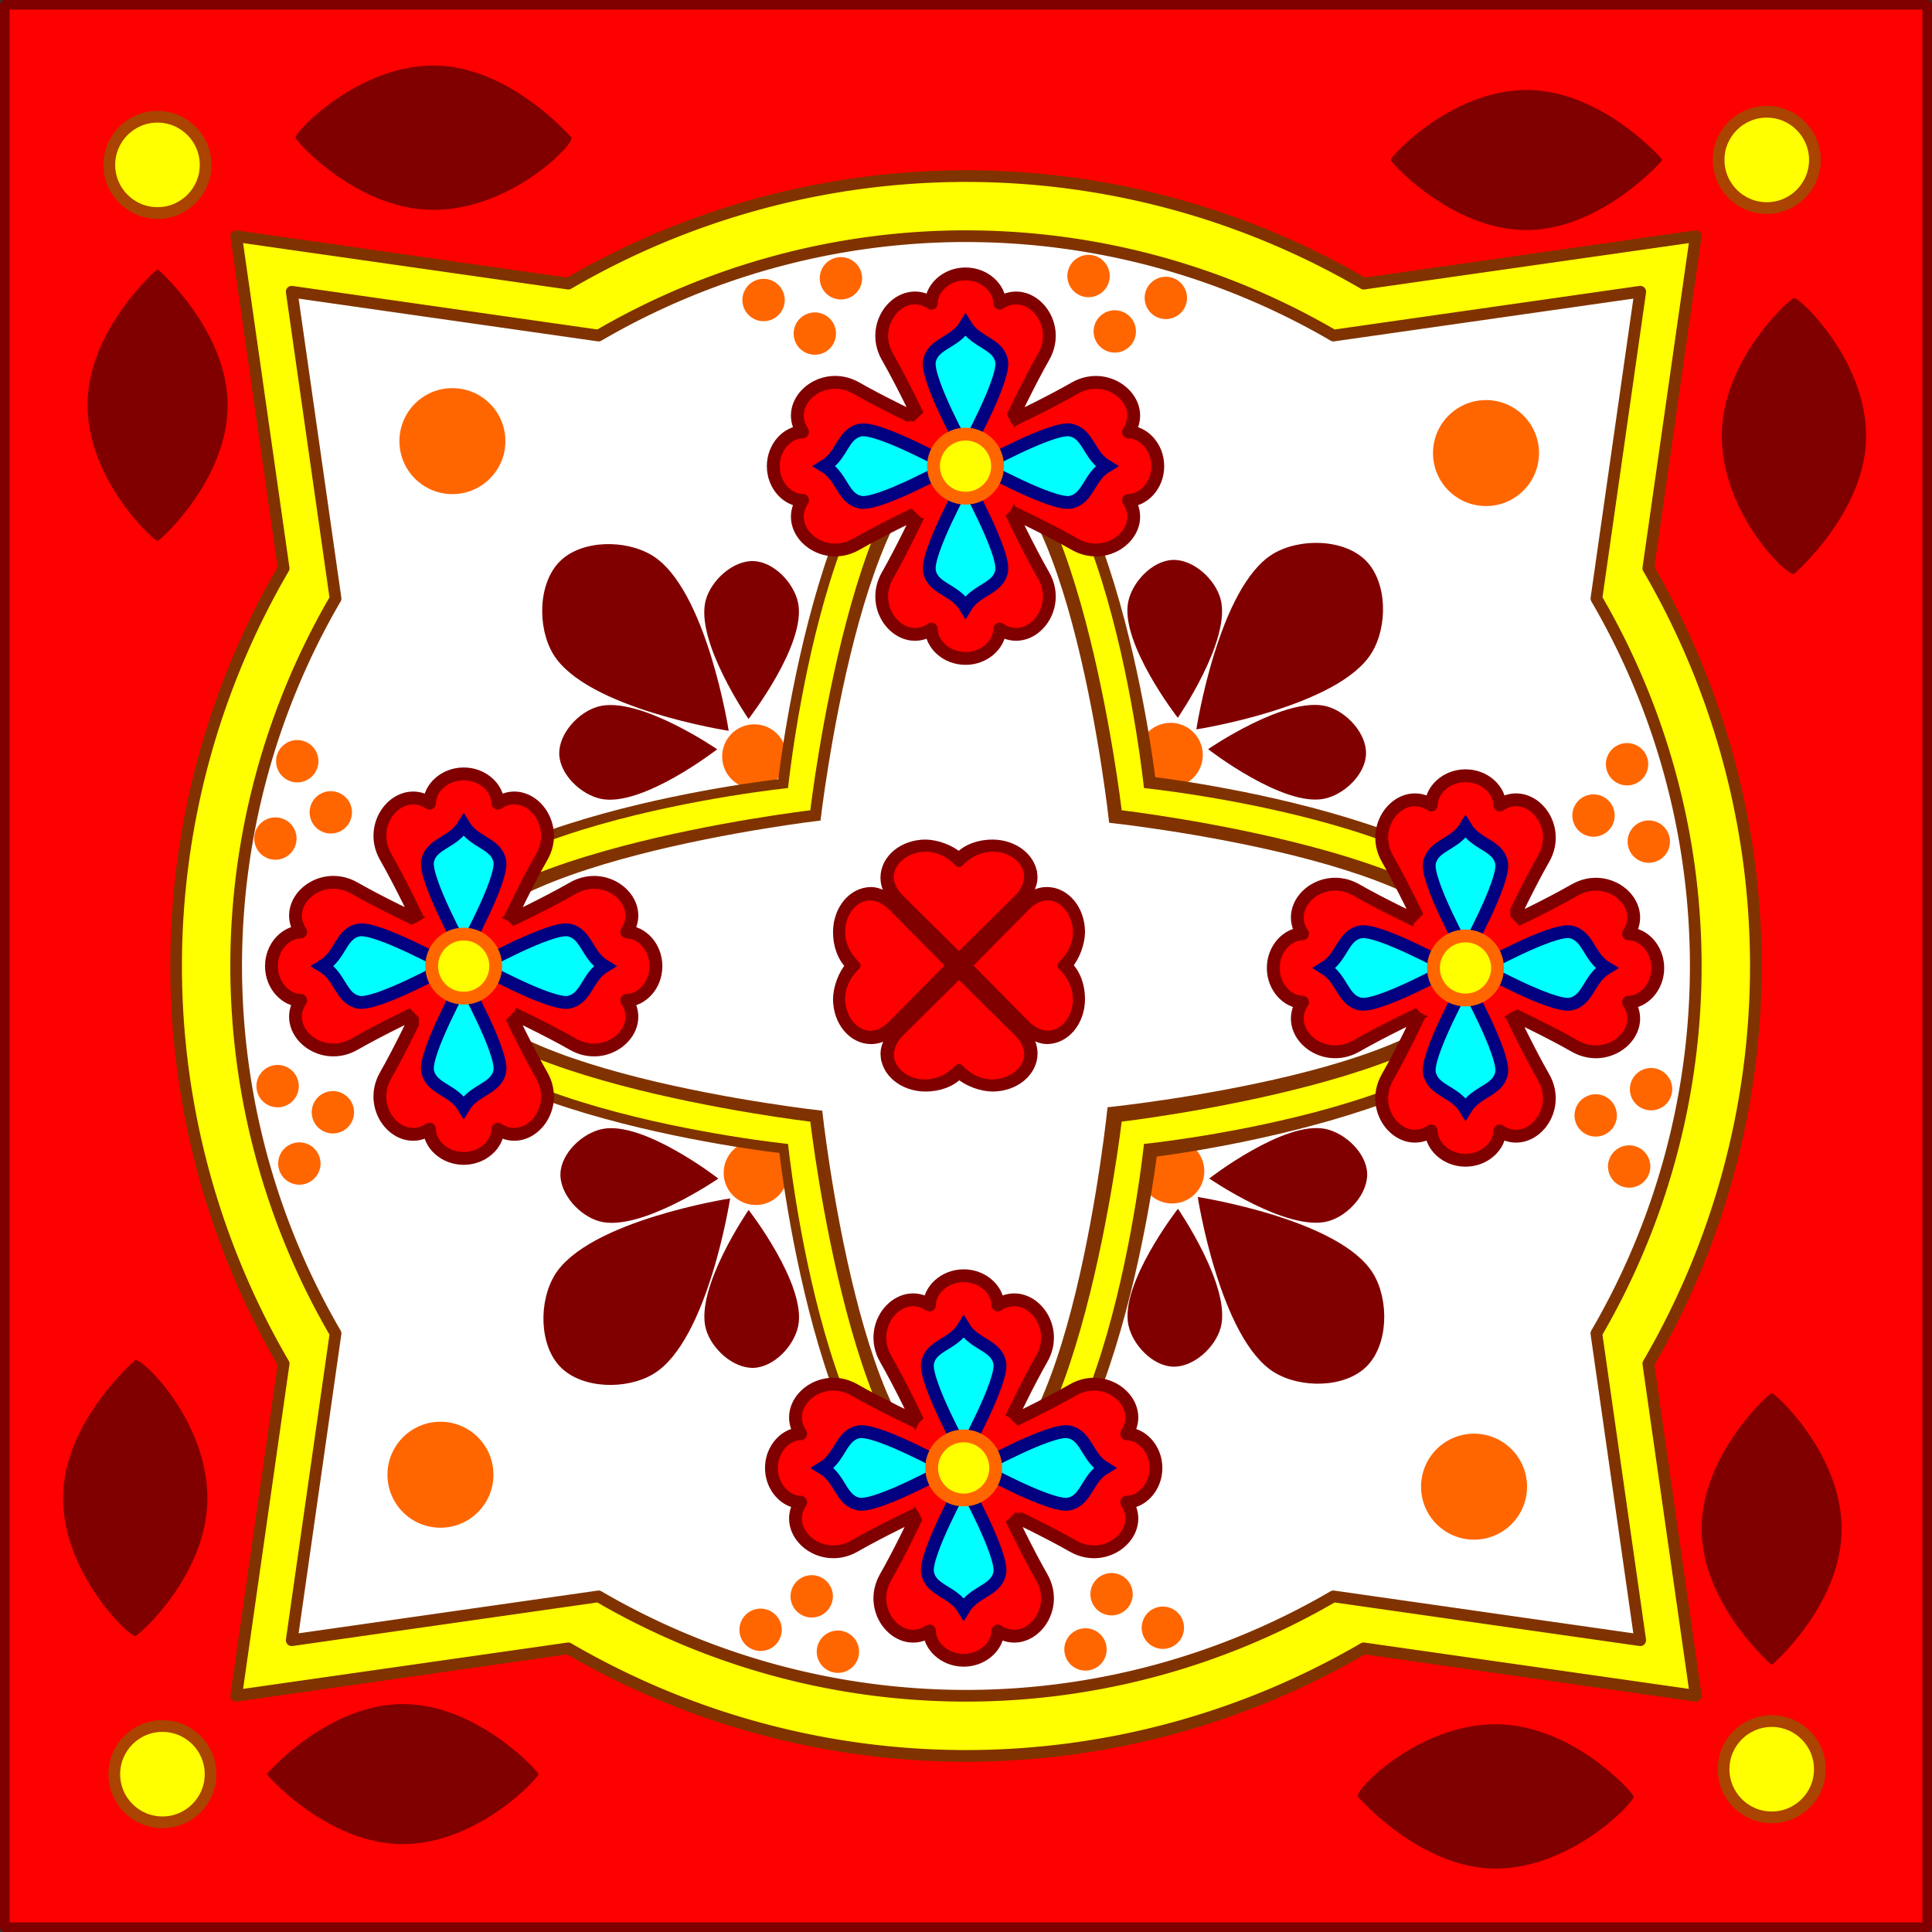 <?xml version="1.0" encoding="UTF-8" standalone="no"?>
<!-- Created with Inkscape (http://www.inkscape.org/) -->

<svg
   width="60.3mm"
   height="60.3mm"
   viewBox="0 0 60.3 60.3"
   version="1.1"
   id="svg5"
   inkscape:version="1.3 (0e150ed6c4, 2023-07-21)"
   sodipodi:docname="Pattern_Spanish Tile.svg"
   xml:space="preserve"
   xmlns:inkscape="http://www.inkscape.org/namespaces/inkscape"
   xmlns:sodipodi="http://sodipodi.sourceforge.net/DTD/sodipodi-0.dtd"
   xmlns="http://www.w3.org/2000/svg"
   xmlns:svg="http://www.w3.org/2000/svg"><rect x="0" y="0" width="60.3" height="60.3" fill="#333333" stroke="none"/><sodipodi:namedview
     id="namedview7"
     pagecolor="#ffffff"
     bordercolor="#666666"
     borderopacity="1.0"
     inkscape:showpageshadow="2"
     inkscape:pageopacity="0.0"
     inkscape:pagecheckerboard="0"
     inkscape:deskcolor="#d1d1d1"
     inkscape:document-units="mm"
     showgrid="true"
     inkscape:zoom="2"
     inkscape:cx="2310"
     inkscape:cy="-270.25"
     inkscape:window-width="3486"
     inkscape:window-height="2080"
     inkscape:window-x="77"
     inkscape:window-y="959"
     inkscape:window-maximized="0"
     inkscape:current-layer="layer3"
     showguides="true"><inkscape:grid
       type="xygrid"
       id="grid9727"
       empcolor="#000000"
       empopacity="0.173"
       color="#ffffff"
       opacity="0.153"
       units="mm"
       spacingx="1"
       spacingy="1"
       originx="-2192.814"
       originy="768.926"
       visible="true" /><sodipodi:guide
       position="-617.653,161.113"
       orientation="0.707,-0.707"
       id="guide5440"
       inkscape:locked="false" /><sodipodi:guide
       position="-550.182,148.555"
       orientation="-0.707,-0.707"
       id="guide12665"
       inkscape:locked="false" /></sodipodi:namedview><defs
     id="defs2"><inkscape:path-effect
       effect="copy_rotate"
       starting_point="619.725,-173.361"
       origin="610.245,-173.361"
       id="path-effect30357"
       is_visible="true"
       lpeversion="1.2"
       lpesatellites=""
       method="normal"
       num_copies="4"
       starting_angle="0"
       rotation_angle="90"
       gap="-0.01"
       copies_to_360="true"
       mirror_copies="false"
       split_items="false"
       link_styles="false" /><inkscape:path-effect
       effect="copy_rotate"
       starting_point="-15.144,98.169"
       origin="-45.144,98.169"
       id="path-effect27842"
       is_visible="true"
       lpeversion="1.2"
       lpesatellites=""
       method="normal"
       num_copies="4"
       starting_angle="0"
       rotation_angle="90"
       gap="-0.01"
       copies_to_360="true"
       mirror_copies="false"
       split_items="false"
       link_styles="false" /><inkscape:path-effect
       effect="copy_rotate"
       starting_point="-108.469,34.178"
       origin="-137.238,34.178"
       id="path-effect26112"
       is_visible="true"
       lpeversion="1.2"
       lpesatellites=""
       method="normal"
       num_copies="4"
       starting_angle="0"
       rotation_angle="90"
       gap="-0.01"
       copies_to_360="true"
       mirror_copies="false"
       split_items="false"
       link_styles="false" /><inkscape:path-effect
       effect="copy_rotate"
       starting_point="-39.331,18"
       origin="-45,18"
       id="path-effect26100"
       is_visible="true"
       lpeversion="1.2"
       lpesatellites=""
       method="normal"
       num_copies="4"
       starting_angle="0"
       rotation_angle="90"
       gap="-0.01"
       copies_to_360="true"
       mirror_copies="false"
       split_items="false"
       link_styles="false" /><inkscape:path-effect
       effect="copy_rotate"
       starting_point="14.212,31.027"
       origin="11.123,31.027"
       id="path-effect26096"
       is_visible="true"
       lpeversion="1.2"
       lpesatellites=""
       method="normal"
       num_copies="4"
       starting_angle="0"
       rotation_angle="90"
       gap="-0.01"
       copies_to_360="true"
       mirror_copies="false"
       split_items="false"
       link_styles="false" /></defs><g
     inkscape:groupmode="layer"
     id="layer3"
     inkscape:label="Tiles"
     style="display:inline"
     transform="translate(-580.182,203.445)"><g
       id="g30403"
       inkscape:export-filename="g30403.png"
       inkscape:export-xdpi="96"
       inkscape:export-ydpi="96"><rect
         style="display:inline;fill:#ff0000;fill-opacity:1;fill-rule:evenodd;stroke:#800000;stroke-width:0.3;stroke-linecap:round;stroke-linejoin:round;stroke-dasharray:none;paint-order:markers fill stroke"
         id="rect27896"
         width="60"
         height="60"
         x="580.332"
         y="-203.295" /><g
         id="g28248"
         transform="translate(650.332,-108.295)"><path
           style="fill:#ffffff;stroke:none;stroke-width:0.565;stroke-linecap:butt;stroke-linejoin:miter;stroke-dasharray:none;stroke-opacity:1"
           d="m -61.674,-42.96 10.374,-1.205 8.093,2.798 c 0,0 7.361,-0.43 7.576,-0.344 0.215,0.086 7.662,-2.97 7.662,-2.97 0,0 10.073,2.066 10.159,1.894 0.086,-0.172 -1.593,-10.202 -1.593,-10.202 l 2.755,-6.974 0.603,-6.285 -1.205,-6.113 -2.281,-4.649 1.937,-10.159 -10.848,1.98 -9.987,-3.444 -8.997,0.775 -3.917,2.927 -10.676,-1.98 1.765,10.762 -2.325,4.735 -1.378,7.878 1.421,7.318 2.368,3.315 z"
           id="path26226" /><path
           id="path26166"
           style="fill:#ffff00;fill-opacity:1;fill-rule:evenodd;stroke:#803300;stroke-width:0.365;stroke-linecap:round;stroke-linejoin:round;stroke-dasharray:none;paint-order:markers fill stroke"
           d="m -40,-89.654 a 24.654,24.654 0 0 0 -12.413,3.357 l -10.365,-1.481 1.481,10.365 a 24.654,24.654 0 0 0 -3.357,12.413 24.654,24.654 0 0 0 3.357,12.413 l -1.481,10.364 10.364,-1.48 a 24.654,24.654 0 0 0 12.414,3.357 24.654,24.654 0 0 0 12.413,-3.357 l 10.364,1.48 -1.481,-10.364 a 24.654,24.654 0 0 0 3.357,-12.413 24.654,24.654 0 0 0 -3.357,-12.415 l 1.48,-10.362 -10.362,1.48 a 24.654,24.654 0 0 0 -12.415,-3.357 z m 0,1.876 a 22.778,22.778 0 0 1 11.47,3.101 l 9.574,-1.368 -1.368,9.574 a 22.778,22.778 0 0 1 3.101,11.47 22.778,22.778 0 0 1 -3.102,11.469 l 1.368,9.575 -9.575,-1.368 a 22.778,22.778 0 0 1 -11.469,3.102 22.778,22.778 0 0 1 -11.469,-3.102 l -9.575,1.368 1.368,-9.575 a 22.778,22.778 0 0 1 -3.102,-11.469 22.778,22.778 0 0 1 3.102,-11.468 l -1.368,-9.576 9.576,1.368 a 22.778,22.778 0 0 1 11.469,-3.102 z" /></g><g
         id="g26108"
         transform="matrix(0.08,0,0,0.08,621.093,-176.043)"
         style="fill:#ff0000;stroke:#800000;stroke-width:3.731;stroke-dasharray:none"
         inkscape:path-effect="#path-effect26112"
         class="UnoptimicedTransforms"><g
           id="g26104"
           style="fill:#ff0000;stroke:#800000;stroke-width:4.437;stroke-dasharray:none"
           transform="matrix(0.917,0,0,0.772,-100.573,60.181)"><path
             style="fill:#ff0000;stroke:#800000;stroke-width:4.437;stroke-linecap:butt;stroke-linejoin:miter;stroke-dasharray:none;stroke-opacity:1"
             d="m -39.68,-36.674 26.003,-30.812 2.705,-4.659 1.804,-8.868 -4.209,-8.417 -8.411,-4.734 -9.353,0.319 -9.087,6.164 -6.324,-4.995 -7.652,-1.913 -7.599,1.86 -6.271,5.314 -2.604,7.227 0.585,4.517 2.976,7.333 7.387,9.406 z m -2.818,2.592 -25.934,-30.894 -3.922,-3.214 -7.464,-2.143 -7.084,5 -3.984,9.993 0.268,11.112 5.188,10.796 -4.204,7.513 -1.61,9.092 1.565,9.029 4.473,7.45 6.083,3.094 3.802,-0.695 6.172,-3.536 7.917,-8.776 z m 2.182,3.349 -26.003,30.812 -2.705,4.659 -1.804,8.868 4.209,8.417 8.411,4.734 9.353,-0.319 9.087,-6.164 6.324,4.995 7.652,1.913 7.599,-1.86 6.271,-5.314 2.604,-7.227 L -9.905,8.264 -12.881,0.931 -20.267,-8.475 Z m 2.818,-2.592 25.934,30.894 3.922,3.214 7.464,2.143 7.084,-5 3.984,-9.993 -0.268,-11.112 -5.188,-10.796 4.204,-7.513 1.61,-9.092 -1.565,-9.029 -4.473,-7.45 -6.083,-3.094 -3.802,0.695 -6.172,3.536 -7.917,8.776 z"
             id="path26102"
             inkscape:original-d="m -39.680163,-36.674089 26.002531,-30.812247 2.705466,-4.659413 1.8036437,-8.867915 -4.2085017,-8.417002 -8.410524,-4.734057 -9.352703,0.318844 -9.087004,6.164281 -6.323703,-4.995193 -7.652213,-1.913054 -7.599071,1.859912 -6.270561,5.314038 -2.603879,7.227088 0.584544,4.516932 2.975861,7.333369 7.386511,9.405845 z" /></g><path
           id="path26106"
           style="fill:#ff0000;fill-opacity:1;fill-rule:evenodd;stroke:#800000;stroke-width:3.731;stroke-linecap:round;stroke-linejoin:round;stroke-dasharray:none;paint-order:markers fill stroke"
           d="m -150.239,-13.114 c -8.827,-8.6e-5 -15.774,5.828 -15.774,13.018 0.004,2.916 1.21,5.747 3.425,8.039 8.121,8.488 16.709,16.695 25.35,25.235 9.165,-8.487 23.419,-23.204 25.132,-25.013 1.601,-1.998 3.631,-5.247 3.632,-8.26 -5e-5,-7.19 -6.937,-13.018 -15.765,-13.018 -5.03,0.003 -9.985,1.72 -13,5 -3.472,-3.112 -8.892,-4.938 -13,-5 z m 26,1 c 10.988,-0.12 19.824,10.596 10.005,20.513 -7.668,7.579 -15.337,15.159 -23.005,22.738 -7.514,-7.427 -15.028,-14.854 -22.543,-22.28 -10.768,-10.035 -1.33,-20.935 9.543,-20.971 4.345,-0.014 9.074,1.857 13,6 3.867,-4.081 8.7,-5.953 13,-6 z m -60.291,59.292 c -9e-5,8.827 5.828,15.774 13.018,15.774 2.916,-0.004 5.747,-1.21 8.039,-3.425 8.488,-8.121 16.695,-16.709 25.235,-25.35 -8.487,-9.165 -23.204,-23.419 -25.013,-25.132 -1.998,-1.601 -5.247,-3.631 -8.26,-3.632 -7.19,5e-5 -13.018,6.937 -13.018,15.765 0.003,5.03 1.72,9.985 5,13 -3.112,3.472 -4.938,8.892 -5,13 z m 1,-26 c -0.12,-10.988 10.596,-19.824 20.513,-10.005 7.579,7.668 15.159,15.337 22.738,23.005 -7.427,7.514 -14.854,15.028 -22.28,22.543 -10.035,10.768 -20.935,1.33 -20.971,-9.543 -0.014,-4.345 1.857,-9.074 6,-13 -4.081,-3.867 -5.953,-8.7 -6,-13 z m 59.292,60.291 c 8.827,8.6e-5 15.774,-5.828 15.774,-13.018 -0.004,-2.916 -1.21,-5.747 -3.425,-8.039 -8.121,-8.488 -16.709,-16.695 -25.35,-25.235 -9.165,8.487 -23.419,23.204 -25.132,25.013 -1.601,1.998 -3.631,5.247 -3.632,8.26 5e-5,7.19 6.937,13.018 15.765,13.018 5.03,-0.003 9.985,-1.72 13,-5 3.472,3.112 8.892,4.938 13,5 z m -26,-1 c -10.988,0.12 -19.824,-10.596 -10.005,-20.513 7.668,-7.579 15.337,-15.159 23.005,-22.738 7.514,7.427 15.028,14.854 22.543,22.28 10.768,10.035 1.33,20.935 -9.543,20.971 -4.345,0.014 -9.074,-1.857 -13,-6 -3.867,4.081 -8.7,5.953 -13,6 z m 60.291,-59.292 c 8.6e-5,-8.827 -5.828,-15.774 -13.018,-15.774 -2.916,0.004 -5.747,1.21 -8.039,3.425 -8.488,8.121 -16.695,16.709 -25.235,25.35 8.487,9.165 23.204,23.419 25.013,25.132 1.998,1.601 5.247,3.631 8.26,3.632 7.19,-5e-5 13.018,-6.937 13.018,-15.765 -0.003,-5.03 -1.72,-9.985 -5,-13 3.112,-3.472 4.938,-8.892 5,-13 z m -1,26 c 0.12,10.988 -10.596,19.824 -20.513,10.005 -7.579,-7.668 -15.159,-15.337 -22.738,-23.005 7.427,-7.514 14.854,-15.028 22.28,-22.543 10.035,-10.768 20.935,-1.33 20.971,9.543 0.014,4.345 -1.857,9.074 -6,13 4.081,3.867 5.953,8.7 6,13 z"
           sodipodi:nodetypes="cccccccccscccscs"
           inkscape:original-d="m -150.239,-13.113741 c -8.82718,-8.6e-5 -15.77437,5.8284182 -15.77442,13.01829821 0.004,2.91638199 1.21034,5.74718099 3.42534,8.03855299 8.12062,8.4879748 16.70942,16.6953918 25.34963,25.2348088 9.16538,-8.486865 23.41872,-23.2038828 25.1322,-25.0131308 1.60098,-1.998366 3.63119,-5.247469 3.63187,-8.26023099 -5e-5,-7.18988001 -6.93744,-13.01838421 -15.76462,-13.01829821 -5.03032,0.0033 -9.98476,1.720385 -13,5.0000032 -3.47198,-3.1115622 -8.8924,-4.9378502 -13,-5.0000032 z m 26,1.000002 c 10.98772,-0.119809 19.82376,10.5956112 10.00536,20.5125622 -7.66845,7.5793508 -15.33672,15.1588908 -23.00529,22.7381598 -7.51427,-7.426618 -15.02833,-14.853683 -22.54295,-22.2800548 -10.7679,-10.034863 -1.3301,-20.9348632 9.54288,-20.9706672 4.34517,-0.01434 9.07369,1.856603 13,6.0000022 3.86687,-4.0813482 8.70045,-5.9531102 13,-6.0000022 z" /></g><g
         id="g30355"
         inkscape:path-effect="#path-effect30357"
         class="UnoptimicedTransforms"><g
           id="g28185"
           transform="translate(650.332,-108.295)"><path
             style="opacity:1;fill:#ff6600;fill-opacity:1;fill-rule:evenodd;stroke:none;stroke-width:0.365;stroke-linecap:round;stroke-linejoin:round;stroke-dasharray:none;paint-order:markers fill stroke"
             id="path28115"
             d="m -32.562,-58.592 c 0,0.554 -0.449,1.004 -1.004,1.004 -0.554,0 -1.004,-0.449 -1.004,-1.004 0,-0.554 0.449,-1.004 1.004,-1.004 0.554,0 1.004,0.449 1.004,1.004 z m -1.051,-13.998 c 0.554,0 1.004,0.449 1.004,1.004 0,0.554 -0.449,1.004 -1.004,1.004 -0.554,0 -1.004,-0.449 -1.004,-1.004 0,-0.554 0.449,-1.004 1.004,-1.004 z m -13.998,1.051 c 0,-0.554 0.449,-1.004 1.004,-1.004 0.554,0 1.004,0.449 1.004,1.004 0,0.554 -0.449,1.004 -1.004,1.004 -0.554,0 -1.004,-0.449 -1.004,-1.004 z m 1.051,13.998 c -0.554,0 -1.004,-0.449 -1.004,-1.004 0,-0.554 0.449,-1.004 1.004,-1.004 0.554,0 1.004,0.449 1.004,1.004 0,0.554 -0.449,1.004 -1.004,1.004 z"
             sodipodi:type="arc"
             sodipodi:cx="-33.566254"
             sodipodi:cy="-58.592438"
             sodipodi:rx="1.0039062"
             sodipodi:ry="1.0039062" /><path
             id="path28112"
             style="opacity:1;fill:#800000;fill-rule:evenodd;stroke-width:0.365;stroke-linecap:round;stroke-linejoin:round;paint-order:markers fill stroke"
             d="m -30.375,-52.315 c -1.7,-1.037 -2.394,-5.475 -2.391,-5.475 0,0 4.445,0.687 5.475,2.391 0.501,0.829 0.479,2.217 -0.209,2.9 -0.682,0.676 -2.055,0.684 -2.874,0.184 z m 3.039,-22.462 c -1.037,1.7 -5.475,2.394 -5.475,2.391 0,0 0.687,-4.445 2.391,-5.475 0.829,-0.501 2.217,-0.479 2.9,0.209 0.676,0.682 0.684,2.055 0.184,2.874 z m -22.462,-3.039 c 1.7,1.037 2.394,5.475 2.391,5.475 0,0 -4.445,-0.687 -5.475,-2.391 -0.501,-0.829 -0.479,-2.217 0.209,-2.9 0.682,-0.676 2.055,-0.684 2.874,-0.184 z m -3.039,22.462 c 1.037,-1.7 5.475,-2.394 5.475,-2.391 0,0 -0.687,4.445 -2.391,5.475 -0.829,0.501 -2.217,0.479 -2.9,-0.209 -0.676,-0.682 -0.684,-2.055 -0.184,-2.874 z"
             sodipodi:nodetypes="acaaa"
             inkscape:original-d="m -30.375377,-52.315392 c -1.70019,-1.036701 -2.393914,-5.475038 -2.391185,-5.474559 0,0 4.444763,0.686806 5.474556,2.391186 0.501122,0.829394 0.478908,2.217137 -0.209074,2.899557 -0.681583,0.676129 -2.054605,0.683627 -2.874297,0.183816 z" /><path
             id="path28169"
             style="opacity:1;fill:#800000;fill-rule:evenodd;stroke-width:0.365;stroke-linecap:round;stroke-linejoin:round;paint-order:markers fill stroke"
             d="m -34.931,-53.793 c -0.273,-1.287 1.545,-3.632 1.546,-3.63 0,0 1.685,2.447 1.333,3.714 -0.171,0.617 -0.848,1.235 -1.488,1.214 -0.634,-0.021 -1.26,-0.677 -1.391,-1.298 z m 6.118,-16.429 c -1.287,0.273 -3.632,-1.545 -3.63,-1.546 0,0 2.447,-1.685 3.714,-1.333 0.617,0.171 1.235,0.848 1.214,1.488 -0.021,0.634 -0.677,1.26 -1.298,1.391 z m -16.429,-6.118 c 0.273,1.287 -1.545,3.632 -1.546,3.63 0,0 -1.685,-2.447 -1.333,-3.714 0.171,-0.617 0.848,-1.235 1.488,-1.214 0.634,0.021 1.26,0.677 1.391,1.298 z m -6.118,16.429 c 1.287,-0.273 3.632,1.545 3.63,1.546 0,0 -2.447,1.685 -3.714,1.333 -0.617,-0.171 -1.235,-0.848 -1.214,-1.488 0.021,-0.634 0.677,-1.26 1.298,-1.391 z"
             sodipodi:nodetypes="acaaa"
             inkscape:original-d="m -34.931278,-53.792561 c -0.272663,-1.286718 1.545084,-3.631894 1.54609,-3.630363 0,0 1.684868,2.446624 1.332878,3.713941 -0.171282,0.616708 -0.84804,1.235102 -1.487743,1.213931 -0.633779,-0.02089 -1.259772,-0.677158 -1.391225,-1.297509 z" /><path
             id="path28179"
             style="opacity:1;fill:#800000;fill-rule:evenodd;stroke-width:0.365;stroke-linecap:round;stroke-linejoin:round;paint-order:markers fill stroke"
             d="m -28.777,-59.914 c -1.287,-0.273 -3.632,1.545 -3.63,1.546 0,0 2.447,1.685 3.714,1.333 0.617,-0.171 1.235,-0.848 1.214,-1.488 -0.021,-0.634 -0.677,-1.26 -1.298,-1.391 z m -6.158,-16.462 c -0.273,1.287 1.545,3.632 1.546,3.63 0,0 1.685,-2.447 1.333,-3.714 -0.171,-0.617 -0.848,-1.235 -1.488,-1.214 -0.634,0.021 -1.26,0.677 -1.391,1.298 z m -16.462,6.158 c 1.287,0.273 3.632,-1.545 3.63,-1.546 0,0 -2.447,-1.685 -3.714,-1.333 -0.617,0.171 -1.235,0.848 -1.214,1.488 0.021,0.634 0.677,1.26 1.298,1.391 z m 6.158,16.462 c 0.273,-1.287 -1.545,-3.632 -1.546,-3.63 0,0 -1.685,2.447 -1.333,3.714 0.171,0.617 0.848,1.235 1.488,1.214 0.634,-0.021 1.26,-0.677 1.391,-1.298 z"
             sodipodi:nodetypes="acaaa"
             inkscape:original-d="m -28.776584,-59.914182 c -1.286718,-0.272663 -3.631894,1.545084 -3.630363,1.54609 0,0 2.446624,1.684868 3.713941,1.332878 0.616708,-0.171282 1.235102,-0.84804 1.213931,-1.487743 -0.02089,-0.633779 -0.677158,-1.259772 -1.297509,-1.391225 z" /></g><path
           style="fill:#ff6600;fill-opacity:1;fill-rule:evenodd;stroke:none;stroke-width:0.365;stroke-linecap:round;stroke-linejoin:round;stroke-dasharray:none;paint-order:markers fill stroke"
           id="path28187"
           d="m 627.843,-157.044 c 0,0.913 -0.74,1.654 -1.654,1.654 -0.913,0 -1.654,-0.74 -1.654,-1.654 0,-0.913 0.74,-1.654 1.654,-1.654 0.913,0 1.654,0.74 1.654,1.654 z m -1.281,-33.914 c 0.913,0 1.654,0.74 1.654,1.654 0,0.913 -0.74,1.654 -1.654,1.654 -0.913,0 -1.654,-0.74 -1.654,-1.654 0,-0.913 0.74,-1.654 1.654,-1.654 z m -33.914,1.281 c 0,-0.913 0.74,-1.654 1.654,-1.654 0.913,0 1.654,0.74 1.654,1.654 0,0.913 -0.74,1.654 -1.654,1.654 -0.913,0 -1.654,-0.74 -1.654,-1.654 z m 1.281,33.914 c -0.913,0 -1.654,-0.74 -1.654,-1.654 0,-0.913 0.74,-1.654 1.654,-1.654 0.913,0 1.654,0.74 1.654,1.654 0,0.913 -0.74,1.654 -1.654,1.654 z"
           sodipodi:type="arc"
           sodipodi:cx="626.1889"
           sodipodi:cy="-157.04439"
           sodipodi:rx="1.6536458"
           sodipodi:ry="1.6536458" /><g
           id="g28223"
           transform="translate(650.332,-108.295)"><g
             id="g28198"
             transform="rotate(-15.141,-32.446,-34.186)"><path
               style="opacity:1;fill:#ff6600;fill-opacity:1;fill-rule:evenodd;stroke:none;stroke-width:0.365;stroke-linecap:round;stroke-linejoin:round;stroke-dasharray:none;paint-order:markers fill stroke"
               id="circle28189"
               d="m -31.764,-45.79 c 0,0.365 -0.296,0.661 -0.661,0.661 -0.365,0 -0.661,-0.296 -0.661,-0.661 0,-0.365 0.296,-0.661 0.661,-0.661 0.365,0 0.661,0.296 0.661,0.661 z m 20.207,-20.192 c 0.365,0 0.661,0.296 0.661,0.661 0,0.365 -0.296,0.661 -0.661,0.661 -0.365,0 -0.661,-0.296 -0.661,-0.661 0,-0.365 0.296,-0.661 0.661,-0.661 z m -20.192,-20.207 c 0,-0.365 0.296,-0.661 0.661,-0.661 0.365,0 0.661,0.296 0.661,0.661 0,0.365 -0.296,0.661 -0.661,0.661 -0.365,0 -0.661,-0.296 -0.661,-0.661 z m -20.207,20.192 c -0.365,0 -0.661,-0.296 -0.661,-0.661 0,-0.365 0.296,-0.661 0.661,-0.661 0.365,0 0.661,0.296 0.661,0.661 0,0.365 -0.296,0.661 -0.661,0.661 z"
               sodipodi:type="arc"
               sodipodi:cx="-32.425003"
               sodipodi:cy="-45.790459"
               sodipodi:rx="0.66145825"
               sodipodi:ry="0.66145825" /><path
               style="opacity:1;fill:#ff6600;fill-opacity:1;fill-rule:evenodd;stroke:none;stroke-width:0.365;stroke-linecap:round;stroke-linejoin:round;stroke-dasharray:none;paint-order:markers fill stroke"
               id="circle28191"
               d="m -33,-44.339 c 0,0.365 -0.296,0.661 -0.661,0.661 -0.365,0 -0.661,-0.296 -0.661,-0.661 0,-0.365 0.296,-0.661 0.661,-0.661 0.365,0 0.661,0.296 0.661,0.661 z m 22.896,-20.407 c 0.365,0 0.661,0.296 0.661,0.661 0,0.365 -0.296,0.661 -0.661,0.661 -0.365,0 -0.661,-0.296 -0.661,-0.661 0,-0.365 0.296,-0.661 0.661,-0.661 z M -30.512,-87.642 c 0,-0.365 0.296,-0.661 0.661,-0.661 0.365,0 0.661,0.296 0.661,0.661 0,0.365 -0.296,0.661 -0.661,0.661 -0.365,0 -0.661,-0.296 -0.661,-0.661 z m -22.896,20.407 c -0.365,0 -0.661,-0.296 -0.661,-0.661 0,-0.365 0.296,-0.661 0.661,-0.661 0.365,0 0.661,0.296 0.661,0.661 0,0.365 -0.296,0.661 -0.661,0.661 z"
               sodipodi:type="arc"
               sodipodi:cx="-33.661457"
               sodipodi:cy="-44.338543"
               sodipodi:rx="0.66145825"
               sodipodi:ry="0.66145825" /><path
               style="opacity:1;fill:#ff6600;fill-opacity:1;fill-rule:evenodd;stroke:none;stroke-width:0.365;stroke-linecap:round;stroke-linejoin:round;stroke-dasharray:none;paint-order:markers fill stroke"
               id="circle28193"
               d="m -30.492,-44.362 c 0,0.365 -0.296,0.661 -0.661,0.661 -0.365,0 -0.661,-0.296 -0.661,-0.661 0,-0.365 0.296,-0.661 0.661,-0.661 0.365,0 0.661,0.296 0.661,0.661 z m 20.364,-22.892 c 0.365,0 0.661,0.296 0.661,0.661 0,0.365 -0.296,0.661 -0.661,0.661 -0.365,0 -0.661,-0.296 -0.661,-0.661 0,-0.365 0.296,-0.661 0.661,-0.661 z m -22.892,-20.364 c 0,-0.365 0.296,-0.661 0.661,-0.661 0.365,0 0.661,0.296 0.661,0.661 0,0.365 -0.296,0.661 -0.661,0.661 -0.365,0 -0.661,-0.296 -0.661,-0.661 z m -20.364,22.892 c -0.365,0 -0.661,-0.296 -0.661,-0.661 0,-0.365 0.296,-0.661 0.661,-0.661 0.365,0 0.661,0.296 0.661,0.661 0,0.365 -0.296,0.661 -0.661,0.661 z"
               sodipodi:type="arc"
               sodipodi:cx="-31.153603"
               sodipodi:cy="-44.361931"
               sodipodi:rx="0.66145825"
               sodipodi:ry="0.66145825" /></g><g
             id="g28213"
             transform="rotate(-73.668,-36.096,-61.126)"><path
               style="opacity:1;fill:#ff6600;fill-opacity:1;fill-rule:evenodd;stroke:none;stroke-width:0.365;stroke-linecap:round;stroke-linejoin:round;stroke-dasharray:none;paint-order:markers fill stroke"
               id="circle28207"
               d="m -31.764,-45.79 c 0,0.365 -0.296,0.661 -0.661,0.661 -0.365,0 -0.661,-0.296 -0.661,-0.661 0,-0.365 0.296,-0.661 0.661,-0.661 0.365,0 0.661,0.296 0.661,0.661 z m 18.6,-21.946 c 0.365,0 0.661,0.296 0.661,0.661 0,0.365 -0.296,0.661 -0.661,0.661 -0.365,0 -0.661,-0.296 -0.661,-0.661 0,-0.365 0.296,-0.661 0.661,-0.661 z m -21.946,-18.6 c 0,-0.365 0.296,-0.661 0.661,-0.661 0.365,0 0.661,0.296 0.661,0.661 0,0.365 -0.296,0.661 -0.661,0.661 -0.365,0 -0.661,-0.296 -0.661,-0.661 z m -18.6,21.946 c -0.365,0 -0.661,-0.296 -0.661,-0.661 0,-0.365 0.296,-0.661 0.661,-0.661 0.365,0 0.661,0.296 0.661,0.661 0,0.365 -0.296,0.661 -0.661,0.661 z"
               sodipodi:type="arc"
               sodipodi:cx="-32.425003"
               sodipodi:cy="-45.790459"
               sodipodi:rx="0.66145825"
               sodipodi:ry="0.66145825" /><path
               style="opacity:1;fill:#ff6600;fill-opacity:1;fill-rule:evenodd;stroke:none;stroke-width:0.365;stroke-linecap:round;stroke-linejoin:round;stroke-dasharray:none;paint-order:markers fill stroke"
               id="circle28209"
               d="m -33,-44.339 c 0,0.365 -0.296,0.661 -0.661,0.661 -0.365,0 -0.661,-0.296 -0.661,-0.661 0,-0.365 0.296,-0.661 0.661,-0.661 0.365,0 0.661,0.296 0.661,0.661 z m 21.288,-22.162 c 0.365,0 0.661,0.296 0.661,0.661 0,0.365 -0.296,0.661 -0.661,0.661 -0.365,0 -0.661,-0.296 -0.661,-0.661 0,-0.365 0.296,-0.661 0.661,-0.661 z M -33.873,-87.789 c 0,-0.365 0.296,-0.661 0.661,-0.661 0.365,0 0.661,0.296 0.661,0.661 0,0.365 -0.296,0.661 -0.661,0.661 -0.365,0 -0.661,-0.296 -0.661,-0.661 z m -21.288,22.162 c -0.365,0 -0.661,-0.296 -0.661,-0.661 0,-0.365 0.296,-0.661 0.661,-0.661 0.365,0 0.661,0.296 0.661,0.661 0,0.365 -0.296,0.661 -0.661,0.661 z"
               sodipodi:type="arc"
               sodipodi:cx="-33.661457"
               sodipodi:cy="-44.338543"
               sodipodi:rx="0.66145825"
               sodipodi:ry="0.66145825" /><path
               style="opacity:1;fill:#ff6600;fill-opacity:1;fill-rule:evenodd;stroke:none;stroke-width:0.365;stroke-linecap:round;stroke-linejoin:round;stroke-dasharray:none;paint-order:markers fill stroke"
               id="circle28211"
               d="m -30.492,-44.362 c 0,0.365 -0.296,0.661 -0.661,0.661 -0.365,0 -0.661,-0.296 -0.661,-0.661 0,-0.365 0.296,-0.661 0.661,-0.661 0.365,0 0.661,0.296 0.661,0.661 z m 18.757,-24.646 c 0.365,0 0.661,0.296 0.661,0.661 0,0.365 -0.296,0.661 -0.661,0.661 -0.365,0 -0.661,-0.296 -0.661,-0.661 0,-0.365 0.296,-0.661 0.661,-0.661 z m -24.646,-18.757 c 0,-0.365 0.296,-0.661 0.661,-0.661 0.365,0 0.661,0.296 0.661,0.661 0,0.365 -0.296,0.661 -0.661,0.661 -0.365,0 -0.661,-0.296 -0.661,-0.661 z m -18.757,24.646 c -0.365,0 -0.661,-0.296 -0.661,-0.661 0,-0.365 0.296,-0.661 0.661,-0.661 0.365,0 0.661,0.296 0.661,0.661 0,0.365 -0.296,0.661 -0.661,0.661 z"
               sodipodi:type="arc"
               sodipodi:cx="-31.153603"
               sodipodi:cy="-44.361931"
               sodipodi:rx="0.66145825"
               sodipodi:ry="0.66145825" /></g></g></g><g
         id="g28253"
         transform="translate(650.332,-108.295)"><path
           id="path27807"
           style="fill:#803300;fill-rule:evenodd;stroke:none;stroke-width:0.1;stroke-linecap:round;stroke-linejoin:round"
           d="m -40,-81.892 c -4.062,0 -5.347,11.785 -5.347,11.785 0,0 -11.309,1.037 -11.309,5.099 1e-6,4.062 11.521,5.522 11.521,5.522 0,0 1.064,11.07 5.126,11.07 4.062,-10e-7 5.145,-11.496 5.145,-11.496 0,0 11.508,-1.031 11.508,-5.094 1e-6,-4.062 -11.39,-5.245 -11.39,-5.245 0,0 -1.19,-11.643 -5.252,-11.643 z m 0,1.043 c 3.243,-2e-6 4.468,11.378 4.468,11.378 0,0 11.446,1.218 11.446,4.462 -10e-7,3.243 -11.496,4.418 -11.496,4.418 0,0 -1.174,11.519 -4.418,11.519 -3.259,0 -4.487,-11.412 -4.487,-11.412 0,0 -11.421,-1.25 -11.421,-4.493 0,-3.243 11.367,-4.563 11.367,-4.563 0,0 1.297,-11.308 4.541,-11.308 z"
           sodipodi:nodetypes="scscscscsscscscscs" /><path
           id="path27809"
           style="fill:#803300;fill-rule:evenodd;stroke:none;stroke-width:0.1;stroke-linecap:round;stroke-linejoin:round"
           d="m -40,-82.908 c -4.486,0 -5.858,12.079 -5.858,12.079 0,0 -12.05,1.343 -12.05,5.829 1e-6,4.486 12.085,5.835 12.085,5.835 0,0 1.337,12.073 5.824,12.073 4.486,-3e-6 5.952,-11.96 5.952,-11.96 0,0 11.956,-1.462 11.956,-5.948 0,-4.486 -12.004,-5.893 -12.004,-5.893 0,0 -1.418,-12.015 -5.905,-12.015 z m 0,0.716 c 3.582,-2e-6 5.014,12.178 5.014,12.178 0,0 12.178,1.433 12.178,5.014 -1e-6,3.582 -12.178,5.014 -12.178,5.014 0,0 -1.433,12.178 -5.014,12.178 -3.6,0 -5.014,-12.178 -5.014,-12.178 0,0 -12.178,-1.433 -12.178,-5.014 0,-3.582 12.178,-5.014 12.178,-5.014 0,0 1.433,-12.178 5.014,-12.178 z"
           sodipodi:nodetypes="scscscscsscscscscs" /><path
           id="path27811"
           style="fill:#ffff00;fill-rule:evenodd;stroke:none;stroke-width:0.1;stroke-linecap:round;stroke-linejoin:round"
           d="m -40,-82.355 c -4.348,0 -5.554,11.801 -5.554,11.801 0,0 -11.801,1.206 -11.801,5.554 10e-7,4.348 11.801,5.554 11.801,5.554 0,0 1.206,11.801 5.554,11.801 4.348,-1e-6 5.554,-11.801 5.554,-11.801 0,0 11.801,-1.206 11.801,-5.554 3e-6,-4.348 -11.801,-5.554 -11.801,-5.554 0,0 -1.206,-11.801 -5.554,-11.801 z m 0,0.694 c 3.471,-3e-6 4.859,11.801 4.859,11.801 0,0 11.801,1.388 11.801,4.859 -1e-6,3.471 -11.801,4.859 -11.801,4.859 0,0 -1.388,11.801 -4.859,11.801 -3.488,0 -4.859,-11.801 -4.859,-11.801 0,0 -11.801,-1.388 -11.801,-4.859 0,-3.471 11.801,-4.859 11.801,-4.859 0,0 1.388,-11.801 4.859,-11.801 z" /></g><g
         id="g26092"
         transform="matrix(0.2,0,0,0.2,619.317,-192.896)"
         style="stroke-width:2.003;stroke-dasharray:none"
         inkscape:path-effect="#path-effect27842"
         class="UnoptimicedTransforms"><path
           id="path26084"
           style="opacity:1;fill:#ff0000;fill-opacity:1;fill-rule:evenodd;stroke:#800000;stroke-width:0.473;stroke-linecap:round;stroke-linejoin:round;stroke-dasharray:none;paint-order:markers fill stroke"
           d="M 9.865,25.022 C 8.786,24.303 7.527,25.741 8.247,27 c 1.106,1.936 2.408,4.995 2.877,5.933 C 11.636,31.908 12.967,28.809 14,27 c 0.719,-1.259 -0.539,-2.697 -1.618,-1.978 0,-0.539 -0.539,-1.079 -1.259,-1.079 -0.719,0 -1.259,0.539 -1.259,1.079 z m -4.747,7.264 c -0.719,1.079 0.719,2.337 1.978,1.618 1.936,-1.106 4.995,-2.408 5.933,-2.877 -1.025,-0.513 -4.125,-1.843 -5.933,-2.877 -1.259,-0.719 -2.697,0.539 -1.978,1.618 -0.539,0 -1.079,0.539 -1.079,1.259 0,0.719 0.539,1.259 1.079,1.259 z m 7.264,4.747 C 13.461,37.752 14.719,36.313 14,35.055 12.894,33.119 11.592,30.06 11.123,29.122 10.611,30.147 9.28,33.246 8.247,35.055 c -0.719,1.259 0.539,2.697 1.618,1.978 0,0.539 0.539,1.079 1.259,1.079 0.719,0 1.259,-0.539 1.259,-1.079 z m 4.747,-7.264 c 0.719,-1.079 -0.719,-2.337 -1.978,-1.618 -1.936,1.106 -4.995,2.408 -5.933,2.877 1.025,0.513 4.125,1.843 5.933,2.877 1.259,0.719 2.697,-0.539 1.978,-1.618 0.539,0 1.079,-0.539 1.079,-1.259 0,-0.719 -0.539,-1.259 -1.079,-1.259 z M -13.374,50.71 c -0.719,1.079 0.719,2.337 1.978,1.618 1.936,-1.106 4.995,-2.408 5.933,-2.877 -1.025,-0.513 -4.125,-1.843 -5.933,-2.877 -1.259,-0.719 -2.697,0.539 -1.978,1.618 -0.539,0 -1.079,0.539 -1.079,1.259 0,0.719 0.539,1.259 1.079,1.259 z m 7.264,4.747 c 1.079,0.719 2.337,-0.719 1.618,-1.978 -1.106,-1.936 -2.408,-4.995 -2.877,-5.933 -0.513,1.025 -1.843,4.125 -2.877,5.933 -0.719,1.259 0.539,2.697 1.618,1.978 0,0.539 0.539,1.079 1.259,1.079 0.719,0 1.259,-0.539 1.259,-1.079 z m 4.747,-7.264 c 0.719,-1.079 -0.719,-2.337 -1.978,-1.618 -1.936,1.106 -4.995,2.408 -5.933,2.877 1.025,0.513 4.125,1.843 5.933,2.877 1.259,0.719 2.697,-0.539 1.978,-1.618 0.539,0 1.079,-0.539 1.079,-1.259 0,-0.719 -0.539,-1.259 -1.079,-1.259 z m -7.264,-4.747 c -1.079,-0.719 -2.337,0.719 -1.618,1.978 1.106,1.936 2.408,4.995 2.877,5.933 0.513,-1.025 1.843,-4.125 2.877,-5.933 0.719,-1.259 -0.539,-2.697 -1.618,-1.978 0,-0.539 -0.539,-1.079 -1.259,-1.079 -0.719,0 -1.259,0.539 -1.259,1.079 z M 12.314,73.949 c 1.079,0.719 2.337,-0.719 1.618,-1.978 -1.106,-1.936 -2.408,-4.995 -2.877,-5.933 -0.513,1.025 -1.843,4.125 -2.877,5.933 -0.719,1.259 0.539,2.697 1.618,1.978 0,0.539 0.539,1.079 1.259,1.079 0.719,0 1.259,-0.539 1.259,-1.079 z m 4.747,-7.264 c 0.719,-1.079 -0.719,-2.337 -1.978,-1.618 -1.936,1.106 -4.995,2.408 -5.933,2.877 1.025,0.513 4.125,1.843 5.933,2.877 1.259,0.719 2.697,-0.539 1.978,-1.618 0.539,0 1.079,-0.539 1.079,-1.259 0,-0.719 -0.539,-1.259 -1.079,-1.259 z M 9.797,61.939 c -1.079,-0.719 -2.337,0.719 -1.618,1.978 1.106,1.936 2.408,4.995 2.877,5.933 0.513,-1.025 1.843,-4.125 2.877,-5.933 0.719,-1.259 -0.539,-2.697 -1.618,-1.978 0,-0.539 -0.539,-1.079 -1.259,-1.079 -0.719,0 -1.259,0.539 -1.259,1.079 z m -4.747,7.264 c -0.719,1.079 0.719,2.337 1.978,1.618 1.936,-1.106 4.995,-2.408 5.933,-2.877 -1.025,-0.513 -4.125,-1.843 -5.933,-2.877 -1.259,-0.719 -2.697,0.539 -1.978,1.618 -0.539,0 -1.079,0.539 -1.079,1.259 0,0.719 0.539,1.259 1.079,1.259 z M 35.553,48.261 c 0.719,-1.079 -0.719,-2.337 -1.978,-1.618 -1.936,1.106 -4.995,2.408 -5.933,2.877 1.025,0.513 4.125,1.843 5.933,2.877 1.259,0.719 2.697,-0.539 1.978,-1.618 0.539,0 1.079,-0.539 1.079,-1.259 0,-0.719 -0.539,-1.259 -1.079,-1.259 z m -7.264,-4.747 c -1.079,-0.719 -2.337,0.719 -1.618,1.978 1.106,1.936 2.408,4.995 2.877,5.933 0.513,-1.025 1.843,-4.125 2.877,-5.933 0.719,-1.259 -0.539,-2.697 -1.618,-1.978 0,-0.539 -0.539,-1.079 -1.259,-1.079 -0.719,0 -1.259,0.539 -1.259,1.079 z m -4.747,7.264 c -0.719,1.079 0.719,2.337 1.978,1.618 1.936,-1.106 4.995,-2.408 5.933,-2.877 -1.025,-0.513 -4.125,-1.843 -5.933,-2.877 -1.259,-0.719 -2.697,0.539 -1.978,1.618 -0.539,0 -1.079,0.539 -1.079,1.259 0,0.719 0.539,1.259 1.079,1.259 z m 7.264,4.747 c 1.079,0.719 2.337,-0.719 1.618,-1.978 -1.106,-1.936 -2.408,-4.995 -2.877,-5.933 -0.513,1.025 -1.843,4.125 -2.877,5.933 -0.719,1.259 0.539,2.697 1.618,1.978 0,0.539 0.539,1.079 1.259,1.079 0.719,0 1.259,-0.539 1.259,-1.079 z"
           sodipodi:nodetypes="cscsccc"
           inkscape:path-effect="#path-effect26096"
           inkscape:original-d="M 9.864688,25.022242 C 8.785911,24.303057 7.527338,25.741427 8.246522,27 c 1.106193,1.935836 2.407616,4.995058 2.876714,5.933286 C 11.635879,31.908022 12.966545,28.808547 14,27 c 0.719185,-1.258573 -0.539388,-2.696943 -1.618165,-1.977758 0,-0.539389 -0.539389,-1.078777 -1.258574,-1.078777 -0.719184,0 -1.258573,0.539388 -1.258573,1.078777 z"
           class="UnoptimicedTransforms"
           transform="matrix(4.235,0,0,4.235,-92.106,-111.398)" /><path
           style="fill:#ff0000;stroke:none;stroke-width:2.003;stroke-linecap:butt;stroke-linejoin:miter;stroke-dasharray:none;stroke-opacity:1"
           d="M -40,9 -38,13 l 2,3 1,5 L -38,27 l -1,1 L -46,30 -52,28 -54,26 v -6 -7 h 1 l 1,-1 7,-6 z m -94.313,84.025 4,-2 3,-2 5,-1 6,3 1,1 2,7 -2,6 -2,2 h -6 -7 v -1 l -1,-1 -6,-7 z m 84.025,94.313 -2,-4 -2,-3 -1,-5 3,-6 1,-1 7,-2 6,2 2,2 v 6 7 h -1 l -1,1 -7,6 z m 94.313,-84.025 -4,2 -3,2 -5,1 -6,-3 -1,-1 -2,-7 2,-6 2,-2 h 6 7 v 1 l 1,1 6,7 z"
           id="path26086"
           inkscape:original-d="M -39.999999,8.9999999 -38,13 l 2.000001,3 1.000001,5 L -38,26.999999 l -0.999998,1 L -46,30 -51.999999,27.999999 -54,26 v -6 -7 h 1.000001 l 1,-1 7,-6.0000002 z" /><path
           style="opacity:1;fill:#00ffff;stroke:#000080;stroke-width:2.003;stroke-linecap:butt;stroke-linejoin:miter;stroke-dasharray:none;stroke-opacity:1"
           d="m -45,-4 c -1.69,2.803 -5.069,2.803 -5.632,5.606 C -51.196,4.41 -45,15.622 -45,15.622 c 0,0 6.196,-11.213 5.632,-14.016 C -39.931,-1.197 -43.31,-1.197 -45,-4 Z m -22,22 c 2.803,1.69 2.803,5.069 5.606,5.632 C -58.59,24.196 -47.378,18 -47.378,18 c 0,0 -11.213,-6.196 -14.016,-5.632 C -64.197,12.931 -64.197,16.31 -67,18 Z m 22,22 c 1.69,-2.803 5.069,-2.803 5.632,-5.606 C -38.804,31.59 -45,20.378 -45,20.378 c 0,0 -6.196,11.213 -5.632,14.016 C -50.069,37.197 -46.69,37.197 -45,40 Z m 22,-22 c -2.803,-1.69 -2.803,-5.069 -5.606,-5.632 C -31.41,11.804 -42.622,18 -42.622,18 c 0,0 11.213,6.196 14.016,5.632 C -25.803,23.069 -25.803,19.69 -23,18 Z m -122.313,78.025 c 2.803,1.69 2.803,5.069 5.606,5.632 2.803,0.563 14.016,-5.632 14.016,-5.632 0,0 -11.213,-6.196 -14.016,-5.632 -2.803,0.563 -2.803,3.943 -5.606,5.632 z m 22,22 c 1.69,-2.803 5.069,-2.803 5.632,-5.606 0.563,-2.803 -5.632,-14.016 -5.632,-14.016 0,0 -6.196,11.213 -5.632,14.016 0.563,2.803 3.943,2.803 5.632,5.606 z m 22,-22 c -2.803,-1.69 -2.803,-5.069 -5.606,-5.632 -2.803,-0.563 -14.016,5.632 -14.016,5.632 0,0 11.213,6.196 14.016,5.632 2.803,-0.563 2.803,-3.943 5.606,-5.632 z m -22,-22 c -1.69,2.803 -5.069,2.803 -5.632,5.606 -0.563,2.803 5.632,14.016 5.632,14.016 0,0 6.196,-11.213 5.632,-14.016 -0.563,-2.803 -3.943,-2.803 -5.632,-5.606 z m 78.025,122.313 c 1.69,-2.803 5.069,-2.803 5.632,-5.606 0.563,-2.803 -5.632,-14.016 -5.632,-14.016 0,0 -6.196,11.213 -5.632,14.016 0.563,2.803 3.943,2.803 5.632,5.606 z m 22,-22 c -2.803,-1.69 -2.803,-5.069 -5.606,-5.632 -2.803,-0.563 -14.016,5.632 -14.016,5.632 0,0 11.213,6.196 14.016,5.632 2.803,-0.563 2.803,-3.943 5.606,-5.632 z m -22,-22 c -1.69,2.803 -5.069,2.803 -5.632,5.606 -0.563,2.803 5.632,14.016 5.632,14.016 0,0 6.196,-11.213 5.632,-14.016 -0.563,-2.803 -3.943,-2.803 -5.632,-5.606 z m -22,22 c 2.803,1.69 2.803,5.069 5.606,5.632 2.803,0.563 14.016,-5.632 14.016,-5.632 0,0 -11.213,-6.196 -14.016,-5.632 -2.803,0.563 -2.803,3.943 -5.606,5.632 z M 55.025,96.313 c -2.803,-1.69 -2.803,-5.069 -5.606,-5.632 -2.803,-0.563 -14.016,5.632 -14.016,5.632 0,0 11.213,6.196 14.016,5.632 2.803,-0.563 2.803,-3.943 5.606,-5.632 z m -22,-22 c -1.69,2.803 -5.069,2.803 -5.632,5.606 -0.563,2.803 5.632,14.016 5.632,14.016 0,0 6.196,-11.213 5.632,-14.016 -0.563,-2.803 -3.943,-2.803 -5.632,-5.606 z m -22,22 c 2.803,1.69 2.803,5.069 5.606,5.632 2.803,0.563 14.016,-5.632 14.016,-5.632 0,0 -11.213,-6.196 -14.016,-5.632 -2.803,0.563 -2.803,3.943 -5.606,5.632 z m 22,22 c 1.69,-2.803 5.069,-2.803 5.632,-5.606 0.563,-2.803 -5.632,-14.016 -5.632,-14.016 0,0 -6.196,11.213 -5.632,14.016 0.563,2.803 3.943,2.803 5.632,5.606 z"
           id="path26088"
           sodipodi:nodetypes="cscsc"
           inkscape:path-effect="#path-effect26100"
           inkscape:original-d="m -45,-4 c -1.689732,2.8031733 -5.069195,2.8031733 -5.632439,5.6063482 C -51.195683,4.4095215 -45,15.622213 -45,15.622213 c 0,0 6.195683,-11.2126915 5.632438,-14.0158648 C -39.930806,-1.1968267 -43.310269,-1.1968267 -45,-4 Z"
           class="UnoptimicedTransforms"
           transform="translate(0,2)" /><path
           style="opacity:1;fill:#ffff00;fill-opacity:1;fill-rule:evenodd;stroke:#ff6600;stroke-width:2.003;stroke-linecap:round;stroke-linejoin:round;stroke-dasharray:none;paint-order:markers fill stroke"
           id="circle26090"
           d="m -40,20 c 0,2.761 -2.239,5 -5,5 -2.761,0 -5,-2.239 -5,-5 0,-2.761 2.239,-5 5,-5 2.761,0 5,2.239 5,5 z m -83.313,73.025 c 2.761,0 5,2.239 5,5 0,2.761 -2.239,5 -5,5 -2.761,0 -5,-2.239 -5,-5 0,-2.761 2.239,-5 5,-5 z m 73.025,83.313 c 0,-2.761 2.239,-5 5,-5 2.761,0 5,2.239 5,5 0,2.761 -2.239,5 -5,5 -2.761,0 -5,-2.239 -5,-5 z m 83.313,-73.025 c -2.761,0 -5,-2.239 -5,-5 0,-2.761 2.239,-5 5,-5 2.761,0 5,2.239 5,5 0,2.761 -2.239,5 -5,5 z"
           sodipodi:type="arc"
           sodipodi:cx="-45"
           sodipodi:cy="20"
           sodipodi:rx="5"
           sodipodi:ry="5" /><path
           style="opacity:1;fill:#ffff00;fill-opacity:1;fill-rule:evenodd;stroke:#aa4400;stroke-width:1.828;stroke-linecap:round;stroke-linejoin:round;stroke-dasharray:none;paint-order:markers fill stroke"
           id="path28002"
           d="m 88.326,223.351 c 0,4.149 -3.364,7.513 -7.513,7.513 -4.149,0 -7.513,-3.364 -7.513,-7.513 0,-4.149 3.364,-7.513 7.513,-7.513 4.149,0 7.513,3.364 7.513,7.513 z M 80.039,-35.301 c 4.149,0 7.513,3.364 7.513,7.513 0,4.149 -3.364,7.513 -7.513,7.513 -4.149,0 -7.513,-3.364 -7.513,-7.513 0,-4.149 3.364,-7.513 7.513,-7.513 z m -258.652,8.287 c 0,-4.149 3.364,-7.513 7.513,-7.513 4.149,0 7.513,3.364 7.513,7.513 0,4.149 -3.364,7.513 -7.513,7.513 -4.149,0 -7.513,-3.364 -7.513,-7.513 z m 8.287,258.652 c -4.149,0 -7.513,-3.364 -7.513,-7.513 0,-4.149 3.364,-7.513 7.513,-7.513 4.149,0 7.513,3.364 7.513,7.513 0,4.149 -3.364,7.513 -7.513,7.513 z"
           sodipodi:type="arc"
           sodipodi:cx="80.812973"
           sodipodi:cy="223.35149"
           sodipodi:rx="7.5126514"
           sodipodi:ry="7.5126514" /><path
           id="path28108"
           style="opacity:1;fill:#800000;fill-rule:evenodd;stroke-width:1.828;stroke-linecap:round;stroke-linejoin:round;paint-order:markers fill stroke"
           d="m 91.73,185.853 c 2e-6,11.71 -10.7,21.158 -10.932,21.202 -0.068,0.013 -10.932,-9.493 -10.932,-21.202 10e-7,-11.71 10.603,-21.197 10.932,-21.202 0.567,-0.01 10.932,9.493 10.932,21.202 z M 42.54,-38.705 c 11.71,-2e-6 21.158,10.7 21.202,10.932 0.013,0.068 -9.493,10.932 -21.202,10.932 -11.71,-10e-7 -21.197,-10.603 -21.202,-10.932 -0.01,-0.567 9.493,-10.932 21.202,-10.932 z M -182.018,10.485 c 0,-11.71 10.7,-21.158 10.932,-21.202 0.068,-0.013 10.932,9.493 10.932,21.202 -1e-5,11.71 -10.603,21.197 -10.932,21.202 -0.567,0.01 -10.932,-9.493 -10.932,-21.202 z m 49.19,224.558 c -11.71,0 -21.158,-10.7 -21.202,-10.932 -0.013,-0.068 9.493,-10.932 21.202,-10.932 11.71,0 21.197,10.603 21.202,10.932 0.01,0.567 -9.493,10.932 -21.202,10.932 z"
           sodipodi:nodetypes="sssss"
           inkscape:original-d="m 91.730255,185.85281 c 2e-6,11.70975 -10.699788,21.15794 -10.932472,21.20238 -0.06785,0.013 -10.932474,-9.49263 -10.932472,-21.20238 10e-7,-11.70975 10.603355,-21.19655 10.932472,-21.20237 0.567463,-0.01 10.932471,9.49262 10.932472,21.20237 z" /><path
           id="path28110"
           style="opacity:1;fill:#800000;fill-rule:evenodd;stroke-width:1.828;stroke-linecap:round;stroke-linejoin:round;paint-order:markers fill stroke"
           d="m 59.264,227.595 c 0.216,0.805 -9.641,11.264 -21.534,11.264 -11.893,0 -21.534,-11.264 -21.534,-11.264 -0.234,-1.301 9.641,-11.264 21.534,-11.264 11.893,0 21.346,10.563 21.534,11.264 z M 84.282,-6.239 c 0.805,-0.216 11.264,9.641 11.264,21.534 0,11.893 -11.264,21.534 -11.264,21.534 -1.301,0.234 -11.264,-9.641 -11.264,-21.534 0,-11.893 10.563,-21.346 11.264,-21.534 z M -149.552,-31.258 c -0.216,-0.805 9.641,-11.264 21.534,-11.264 11.893,0 21.534,11.264 21.534,11.264 0.234,1.301 -9.641,11.264 -21.534,11.264 -11.893,0 -21.346,-10.563 -21.534,-11.264 z m -25.018,233.834 c -0.805,0.216 -11.264,-9.641 -11.264,-21.534 0,-11.893 11.264,-21.534 11.264,-21.534 1.301,-0.234 11.264,9.641 11.264,21.534 0,11.893 -10.563,21.346 -11.264,21.534 z"
           sodipodi:nodetypes="sssss"
           inkscape:original-d="m 59.264124,227.59497 c 0.215578,0.80455 -9.640948,11.26376 -21.533659,11.26376 -11.892711,0 -21.533659,-11.26376 -21.533659,-11.26376 -0.234255,-1.30144 9.640948,-11.26376 21.533659,-11.26376 11.892711,0 21.345932,10.56315 21.533659,11.26376 z" /></g></g></g></svg>
